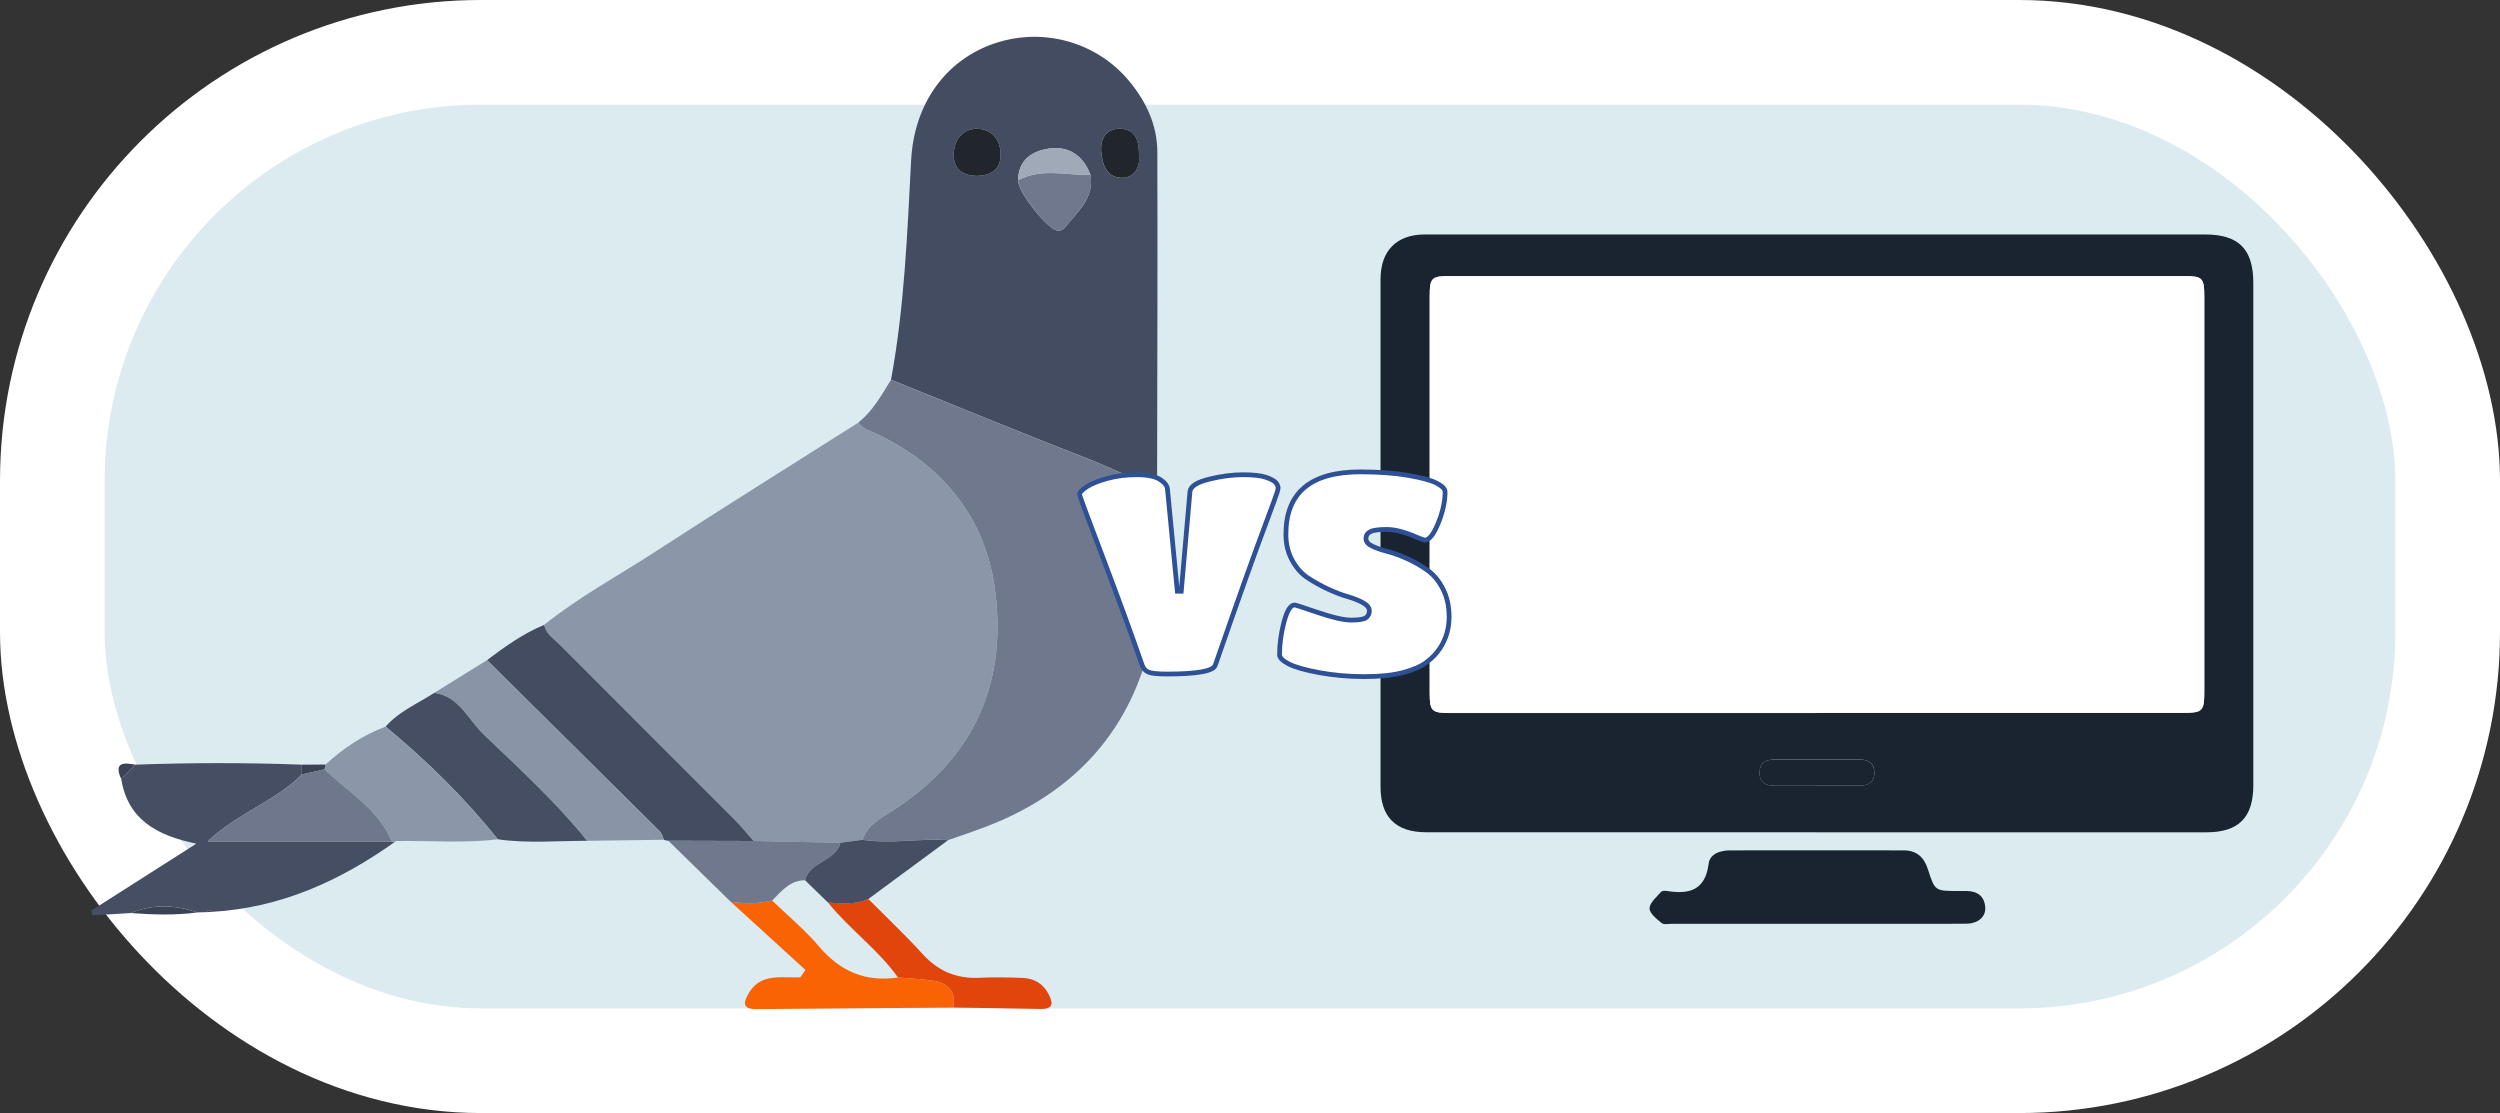 <?xml version="1.0" encoding="UTF-8"?><svg xmlns="http://www.w3.org/2000/svg" viewBox="0 0 525.56 233.99"><rect x="0" y="0" width="525.56" height="233.99" fill="#333333" stroke="none"/><defs><style>.e{fill:#dcebef;stroke:#fff;stroke-width:22px;}.e,.f{stroke-miterlimit:10;}.g{fill:#f96304;}.h,.f{fill:#fff;}.i{fill:#a0a9b7;}.j{fill:#8a94a7;}.k{fill:#8c96a9;}.l{fill:#e1450b;}.m{fill:#21252c;}.n{fill:#444c61;}.o{fill:#1a2330;}.p{fill:#6f788d;}.q{fill:#6e778c;}.r{fill:#3c4256;}.s{fill:#454e62;}.f{stroke:#2d5096;}</style></defs><g id="a"/><g id="b"><g id="c"><rect class="e" x="11" y="11" width="503.56" height="211.99" rx="90.11" ry="90.11"/><g id="d"><g><path class="o" d="M381.98,174.96c-27.38,0-54.76,0-82.14,0-6.42,0-9.62-3.18-9.62-9.59,0-35.55,0-71.1,0-106.65,0-6.01,3.38-9.43,9.32-9.43,54.67,0,109.35,0,164.02,0,7.08,0,10.14,3.1,10.14,10.18,0,35.2,0,70.41,0,105.61,0,6.79-3.09,9.89-9.85,9.89-27.29,0-54.59,0-81.88,0h0Zm-.09-25.09h0c25.64,0,51.28,0,76.92,0,4.26,0,4.58-.32,4.58-4.57,0-27.64,0-55.28,0-82.91,0-3.97-.36-4.34-4.3-4.34-51.45,0-102.9,0-154.36,0-3.79,0-4.17,.4-4.18,4.2,0,27.81,0,55.62,0,83.44,0,3.78,.42,4.21,4.16,4.21,25.73,0,51.45,0,77.18,0Zm.05,15.29c3.03,0,6.07,0,9.1,0,1.85,0,3.03-.83,3-2.78-.03-1.96-1.27-2.71-3.09-2.71-5.98,0-11.96,0-17.94,0-1.83,0-3.06,.71-3.11,2.67-.06,2.15,1.29,2.84,3.21,2.83,2.95,0,5.89,0,8.84,0Z"/><path class="o" d="M381.85,194.2c-10.08,0-20.17,0-30.25,0-.78,0-1.8,.24-2.29-.16-1.05-.86-2.57-2.07-2.53-3.1,.04-1.19,1.49-2.37,2.43-3.46,.21-.24,.85-.24,1.26-.17,4.66,.74,8.02-.15,8.73-5.73,.26-2.1,2.46-2.81,4.5-2.81,12.17-.03,24.34-.01,36.51,0,2.73,0,4.28,1.45,5.09,3.99,1.46,4.55,1.5,4.54,6.31,4.55,.61,0,1.22,0,1.83,0,2.23,.03,3.69,1.05,3.9,3.33,.19,2.06-1.44,3.5-3.92,3.54-3.3,.05-6.61,.02-9.91,.02-7.21,0-14.43,0-21.64,0h0Z"/><path class="h" d="M381.9,149.88c-25.73,0-51.45,0-77.18,0-3.75,0-4.16-.43-4.16-4.21,0-27.81,0-55.62,0-83.44,0-3.8,.38-4.2,4.18-4.2,51.45,0,102.9,0,154.36,0,3.94,0,4.3,.37,4.3,4.34,0,27.64,0,55.28,0,82.91,0,4.26-.32,4.57-4.58,4.57-25.64,0-51.28,0-76.92,0h0Z"/><path class="o" d="M381.94,165.18c-2.95,0-5.89,0-8.84,0-1.91,0-3.26-.68-3.21-2.83,.05-1.96,1.28-2.68,3.11-2.67,5.98,.01,11.96,0,17.94,0,1.82,0,3.06,.75,3.09,2.71,.03,1.95-1.15,2.78-3,2.78-3.03,0-6.07,0-9.1,0Z"/></g></g><g><path class="k" d="M114.4,131.35c7.25-5.83,15.44-10.24,23.21-15.28,14.18-9.21,28.53-18.15,42.81-27.21,1.04,1.44,2.75,1.81,4.21,2.52,13.66,6.63,22.44,17.48,24.5,32.31,2.71,19.51-4.12,35.45-21.14,46.52-2.48,1.61-5.55,3.09-6.69,6.34-1.54,.21-3.08,.41-4.62,.62-6.08-.12-12.16-.24-18.25-.36-1.42-1.59-2.78-3.25-4.28-4.77-12.14-12.17-24.32-24.31-36.46-36.48-1.26-1.26-2.93-2.23-3.29-4.2Z"/><path class="n" d="M187.31,79.84c2.82-15.25,3.42-30.7,4.23-46.13,.62-11.94,7.32-21.23,17.76-24.66,10.13-3.32,21.22-.2,28.01,7.91,3.63,4.34,5.97,9.32,5.99,14.99,.08,23.28-.02,46.55-.05,69.83-4.98-.78-9.34-3.31-13.94-5.1-14.06-5.46-28.01-11.21-42-16.85Zm26.71-41.95c-.13,2.44,6.43,10.69,8.5,10.62,.44-.01,1.02-.27,1.29-.61,2.62-3.31,6.27-6.14,5.43-11.14-1.51-4.02-4.53-6.12-8.69-5.53-3.56,.5-6.48,2.37-6.53,6.67Zm-8.78-.92c3.25-.04,5.22-1.45,5.11-4.72-.1-3-1.92-5.12-4.86-5.17-2.96-.05-4.8,2.06-4.98,5.04-.2,3.25,1.71,4.75,4.73,4.85Zm34.19-4.38c.03-3.11-.8-5.44-3.93-5.52-2.77-.07-4.16,1.84-4.02,4.5,.14,2.72,1.03,5.67,4.1,5.8,2.83,.13,4.19-2.19,3.85-4.78Z"/><path class="p" d="M187.31,79.84c13.99,5.64,27.94,11.39,42,16.85,4.6,1.79,8.96,4.31,13.94,5.1-.02,10.12,1.1,20.29-.76,30.33-3.65,19.66-14.94,33.27-33.37,40.94-3.21,1.34-6.53,2.38-9.81,3.56-6-.42-12.01,.83-18.01-.08,1.14-3.24,4.21-4.73,6.69-6.34,17.02-11.07,23.85-27,21.14-46.52-2.06-14.83-10.85-25.68-24.5-32.31-1.46-.71-3.17-1.07-4.21-2.52,3.07-2.42,4.89-5.79,6.9-9.02Z"/><path class="s" d="M83.27,176.8c-11.64,8.34-24.29,14.09-38.82,14.9-.36-.55-.68-.49-.98,.05-.66,.02-1.33,.04-1.99,.07-4.67-1.62-9.33-1.83-13.97,.13l-8.08,.47-.26-.98c7.13-4.54,14.26-9.08,22.1-14.08-8.46-1.74-14.41-5.17-15.78-13.57,1-1.01,2-2.03,2.99-3.04,11.66-.42,23.31-.43,34.97,0v2.05c-5.55,5.64-13.44,8.07-19.81,14.09h38.71l.48,.15,.44-.24Z"/><path class="n" d="M114.4,131.35c.36,1.97,2.04,2.94,3.29,4.2,12.14,12.17,24.32,24.31,36.46,36.48,1.51,1.51,2.86,3.17,4.28,4.77-5.98-.02-11.95-.03-17.93-.05-.32-.02-.63-.09-.94-.2-.27-.59-.41-1.32-.84-1.75-12.09-12.03-24.22-24.02-36.34-36.02,3.77-2.85,7.61-5.59,12.01-7.42Z"/><path class="j" d="M102.39,138.77c12.12,12,24.24,24,36.34,36.02,.43,.43,.57,1.16,.84,1.75-5.38,.07-10.77,.14-16.15,.22-6.52-8.15-14.24-15.16-21.74-22.35-3.24-3.11-5.12-8.01-10.38-8.76,3.7-2.29,7.39-4.58,11.09-6.88Z"/><path class="s" d="M91.3,145.65c5.26,.75,7.14,5.66,10.38,8.76,7.49,7.19,15.22,14.2,21.74,22.35-6.26,0-12.54,.58-18.78-.32-6.98-8.77-14.96-16.54-23.57-23.69,2.82-3.23,6.75-4.84,10.24-7.1Z"/><path class="g" d="M200.42,211.82c-13.79,.1-27.58,.19-41.38,.32-3.34,.03-2.59-1.74-1.55-3.47,2.5-4.16,6.86-3.06,10.75-3.21l1.09-1.55c-5.25-4.79-10.5-9.57-15.74-14.36,2.93,.45,5.84,.46,8.73-.24,3.31,3.2,6.9,6.16,9.86,9.66,4.45,5.26,9.8,7.54,16.59,6.52,2.42,.21,4.86,.3,7.26,.66,3.19,.47,5,2.18,4.38,5.67Z"/><path class="k" d="M81.06,152.75c8.61,7.15,16.59,14.92,23.57,23.69-7.11,.88-14.24,.25-21.36,.36l-.44,.24-.48-.15c-2.82-6.81-9.13-10.37-14.13-15.15l.23-1.03c3.72-3.43,7.87-6.17,12.61-7.96Z"/><path class="l" d="M200.42,211.82c.61-3.49-1.2-5.2-4.38-5.67-2.4-.35-4.84-.45-7.26-.66-4.21-5.91-10.21-10.15-14.73-15.77,2.86,.19,5.74,.51,8.48-.74,3.84,3.87,7.82,7.62,11.49,11.65,3.26,3.57,7.12,5.15,11.89,4.92,2.97-.14,5.95-.08,8.93,.02,2.47,.08,4.43,1.14,5.61,3.44,.99,1.92,.96,3.15-1.7,3.1-6.11-.13-12.22-.2-18.33-.3Z"/><path class="p" d="M162.33,189.32c-2.89,.69-5.81,.69-8.73,.24-4.37-4.27-8.73-8.54-13.09-12.81,5.98,.02,11.95,.03,17.93,.05,6.08,.12,12.16,.24,18.24,.36-1.03,4-6.44,3.87-7.44,7.89-3.18,.01-4.95,2.29-6.91,4.27Z"/><path class="s" d="M169.24,185.05c1-4.02,6.41-3.9,7.44-7.89,1.54-.2,3.08-.41,4.62-.61,6,.91,12.01-.34,18.01,.08-5.59,4.12-11.19,8.25-16.78,12.37-2.74,1.25-5.61,.93-8.47,.74-1.6-1.56-3.21-3.12-4.82-4.69Z"/><path class="r" d="M27.5,191.95c4.64-1.95,9.3-1.75,13.97-.13-4.65,.63-9.31,.46-13.97,.13Z"/><path class="r" d="M28.48,160.75c-1,1.01-2,2.03-2.99,3.04-1.63-3.6,.51-3.49,2.99-3.04Z"/><path class="r" d="M68.45,160.71c-.08,.34-.15,.69-.22,1.03-1.59,.36-3.18,.71-4.77,1.07v-2.05c1.66-.01,3.33-.03,4.99-.04Z"/><path class="r" d="M43.46,191.76c.3-.54,.62-.61,.98-.05l-.98,.05Z"/><path class="p" d="M229.25,36.76c.84,5-2.81,7.83-5.43,11.14-.27,.34-.84,.6-1.29,.61-2.07,.07-8.63-8.18-8.5-10.62,4.9-2.64,10.13-.99,15.21-1.13Z"/><path class="m" d="M205.24,36.97c-3.03-.1-4.93-1.6-4.73-4.85,.18-2.98,2.03-5.09,4.98-5.04,2.94,.05,4.76,2.18,4.86,5.17,.11,3.27-1.86,4.68-5.11,4.72Z"/><path class="m" d="M239.44,32.59c.33,2.59-1.02,4.91-3.85,4.78-3.07-.14-3.95-3.09-4.1-5.8-.14-2.66,1.25-4.57,4.02-4.5,3.13,.08,3.96,2.41,3.93,5.52Z"/><path class="i" d="M229.25,36.76c-5.09,.14-10.31-1.51-15.21,1.13,.05-4.29,2.97-6.16,6.53-6.67,4.16-.59,7.18,1.51,8.69,5.53Z"/><path class="q" d="M63.45,162.8c1.59-.36,3.18-.71,4.77-1.07,5,4.78,11.31,8.34,14.13,15.15-12.61,0-25.22,0-38.71,0,6.37-6.02,14.26-8.45,19.81-14.09Z"/></g><g><path class="f" d="M226.96,103.99c0-.47,.51-1.03,1.53-1.68,1.02-.65,2.47-1.23,4.34-1.74,1.87-.51,3.9-.77,6.11-.77s3.82,.32,4.84,.94c1.02,.63,1.57,1.32,1.65,2.07l2.07,21.48h.83l1.83-20.95c.12-1.1,1.46-1.97,4.01-2.6,2.56-.63,4.94-.94,7.14-.94s3.84,.19,4.9,.56c1.06,.38,1.74,.76,2.04,1.15,.3,.39,.44,.76,.44,1.09s-.29,1.26-.86,2.77c-.57,1.52-1.17,3.14-1.8,4.87-2.09,5.51-5.61,15.38-10.56,29.63-.43,1.22-3.82,1.83-10.15,1.83-1.97,0-3.27-.14-3.9-.41-.63-.27-1.06-.75-1.3-1.42-2.32-6.69-5.1-14.28-8.32-22.78-3.23-8.5-4.84-12.87-4.84-13.1Z"/><path class="f" d="M299.91,139.23c-1.18,.87-2.82,1.58-4.93,2.15-2.11,.57-4.82,.86-8.14,.86s-6.48-.28-9.47-.83c-2.99-.55-5.13-1.16-6.43-1.83-1.3-.67-1.95-1.32-1.95-1.95,0-2.2,.31-4.5,.94-6.88,.63-2.38,1.38-3.57,2.24-3.57,.16,0,1.79,.53,4.9,1.59,3.11,1.06,5.45,1.59,7.02,1.59s2.6-.17,3.07-.5c.47-.33,.71-.82,.71-1.45s-.43-1.19-1.3-1.68c-.87-.49-1.95-.92-3.25-1.3-1.3-.37-2.71-.92-4.22-1.62-1.52-.71-2.92-1.5-4.22-2.36s-2.38-2.1-3.25-3.69c-.87-1.59-1.3-3.41-1.3-5.46,0-8.73,5.21-13.1,15.64-13.1,3.9,0,7.26,.25,10.09,.74,2.83,.49,4.83,1.04,5.99,1.65,1.16,.61,1.74,1.21,1.74,1.8,0,2.05-.48,4.25-1.45,6.61-.96,2.36-1.9,3.54-2.8,3.54-.16,0-.67-.18-1.53-.53-2.6-1.14-4.75-1.71-6.46-1.71s-2.87,.16-3.48,.47c-.61,.32-.91,.8-.91,1.45s.43,1.18,1.3,1.59c.86,.41,1.94,.79,3.22,1.12,1.28,.33,2.68,.85,4.19,1.53,1.51,.69,2.92,1.5,4.22,2.42,1.3,.92,2.38,2.23,3.25,3.92,.87,1.69,1.3,3.66,1.3,5.9,0,2.36-.61,4.51-1.83,6.43-.75,1.18-1.71,2.2-2.89,3.07Z"/></g></g></g></svg>